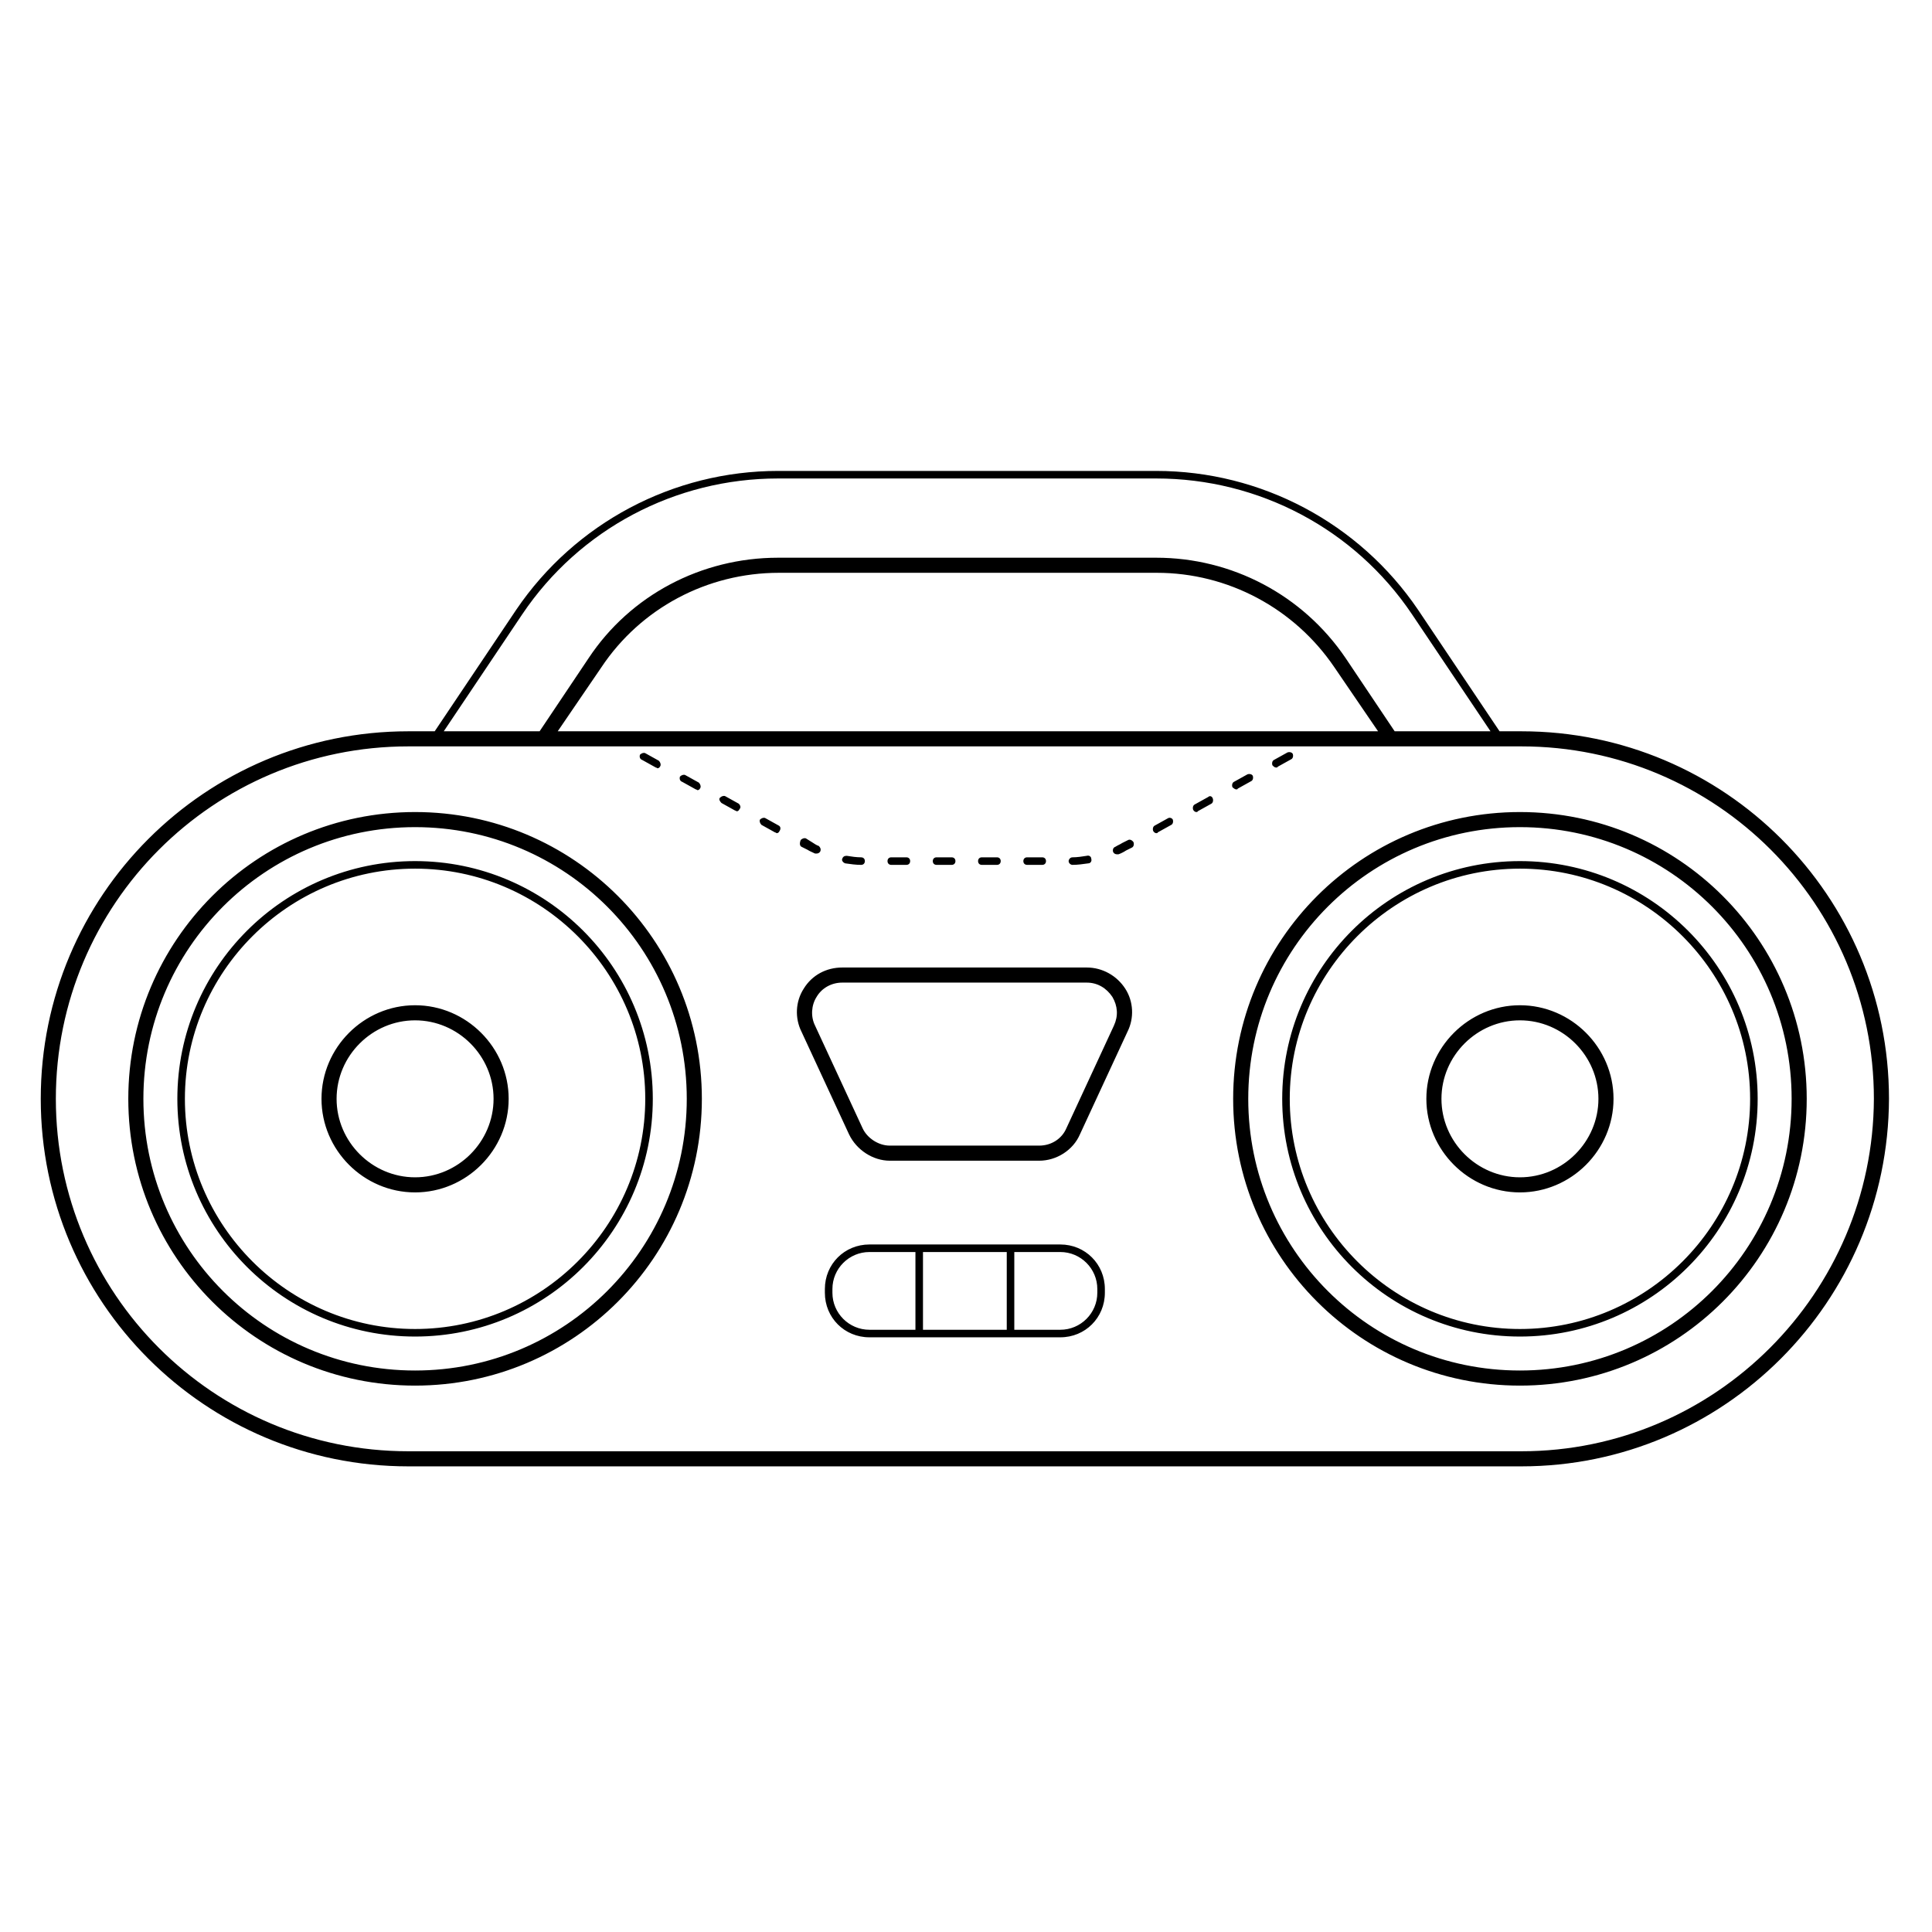 <?xml version="1.0" encoding="utf-8"?>
<!-- Generator: Adobe Illustrator 19.0.0, SVG Export Plug-In . SVG Version: 6.00 Build 0)  -->
<svg version="1.1" id="Camada_1" xmlns="http://www.w3.org/2000/svg" xmlns:xlink="http://www.w3.org/1999/xlink" x="0px" y="0px"
	 viewBox="0 0 256 256" style="enable-background:new 0 0 256 256;" xml:space="preserve">
<style type="text/css">
	
</style>
<path d="M201.4,107.6c-21,0-38,17-38,38s17,38,38,38s38-17,38-38S222.4,107.6,201.4,107.6z M201.4,181.6
	c-19.9,0-36-16.1-36-36s16.1-36,36-36s36,16.1,36,36S221.3,181.6,201.4,181.6z M201.4,114.1c-17.4,0-31.5,14.1-31.5,31.5
	s14.1,31.5,31.5,31.5s31.5-14.1,31.5-31.5S218.8,114.1,201.4,114.1z M201.4,176.1c-16.8,0-30.5-13.7-30.5-30.5s13.7-30.5,30.5-30.5
	s30.5,13.7,30.5,30.5S218.2,176.1,201.4,176.1z M201.4,133.2c-6.8,0-12.4,5.6-12.4,12.4s5.6,12.4,12.4,12.4
	c6.8,0,12.4-5.6,12.4-12.4C213.8,138.8,208.2,133.2,201.4,133.2z M201.4,156c-5.7,0-10.4-4.7-10.4-10.4s4.7-10.4,10.4-10.4
	c5.7,0,10.4,4.7,10.4,10.4S207.1,156,201.4,156z M55,107.6c-21,0-38,17-38,38s17,38,38,38s38-17,38-38S76,107.6,55,107.6z M55,181.6
	c-19.9,0-36-16.1-36-36s16.1-36,36-36s36,16.1,36,36S74.9,181.6,55,181.6z M55,114.1c-17.4,0-31.5,14.1-31.5,31.5
	s14.1,31.5,31.5,31.5s31.5-14.1,31.5-31.5S72.4,114.1,55,114.1z M55,176.1c-16.8,0-30.5-13.7-30.5-30.5s13.7-30.5,30.5-30.5
	s30.5,13.7,30.5,30.5S71.8,176.1,55,176.1z M55,133.2c-6.8,0-12.4,5.6-12.4,12.4S48.2,158,55,158s12.4-5.6,12.4-12.4
	C67.4,138.8,61.8,133.2,55,133.2z M55,156c-5.7,0-10.4-4.7-10.4-10.4s4.7-10.4,10.4-10.4s10.4,4.7,10.4,10.4S60.7,156,55,156z
	 M201.6,96.9h-2.9l-10.8-16.1c-7.8-11.5-20.8-18.4-34.7-18.4h-50.1c-13.9,0-26.9,6.9-34.7,18.4L57.6,96.9h-3.5
	c-26.9,0-48.7,21.8-48.7,48.7c0,26.9,21.8,48.7,48.7,48.7h147.5c26.8,0,48.6-21.8,48.7-48.7C250.3,118.7,228.5,96.9,201.6,96.9z
	 M69.2,81.4c7.6-11.3,20.3-18,33.9-18h50.1c13.6,0,26.3,6.7,33.9,18l10.4,15.5h-12.7l-6.5-9.7c-5.7-8.4-15.1-13.3-25.1-13.3h-50.1
	c-10.2,0-19.6,5-25.1,13.3l-6.5,9.7H58.8L69.2,81.4z M73.9,96.9l5.8-8.5c5.2-7.8,14-12.5,23.5-12.5h50.1c9.4,0,18.2,4.7,23.5,12.5
	l5.8,8.5H73.9z M201.6,192.3H54.1c-25.8,0-46.7-20.9-46.7-46.7c0-25.8,20.9-46.7,46.7-46.7h147.5c25.8,0,46.7,20.9,46.7,46.7
	C248.2,171.3,227.3,192.3,201.6,192.3z M140.5,164.9h-25.3c-3.3,0-5.9,2.6-5.9,5.9v0.5c0,3.3,2.6,5.9,5.9,5.9h25.3
	c3.3,0,5.9-2.6,5.9-5.9v-0.5C146.4,167.5,143.8,164.9,140.5,164.9z M133.4,165.9v10.3h-11.1v-10.3H133.4z M110.3,171.3v-0.5
	c0-2.7,2.2-4.9,4.9-4.9h6.1v10.3h-6.1C112.5,176.2,110.3,174,110.3,171.3z M145.4,171.3c0,2.7-2.2,4.9-4.9,4.9h-6.1v-10.3h6.1
	c2.7,0,4.9,2.2,4.9,4.9V171.3z M136.1,114.6h2c0.3,0,0.5-0.2,0.5-0.5s-0.2-0.5-0.5-0.5h-2c-0.3,0-0.5,0.2-0.5,0.5
	S135.8,114.6,136.1,114.6z M130.1,114.6h2c0.3,0,0.5-0.2,0.5-0.5s-0.2-0.5-0.5-0.5h-2c-0.3,0-0.5,0.2-0.5,0.5
	S129.8,114.6,130.1,114.6z M124.1,114.6h2c0.3,0,0.5-0.2,0.5-0.5s-0.2-0.5-0.5-0.5h-2c-0.3,0-0.5,0.2-0.5,0.5
	S123.8,114.6,124.1,114.6z M118.1,114.6h2c0.3,0,0.5-0.2,0.5-0.5s-0.2-0.5-0.5-0.5h-2c-0.3,0-0.5,0.2-0.5,0.5
	S117.8,114.6,118.1,114.6z M163.8,104.6c0.1,0,0.2,0,0.2-0.1l1.8-1c0.2-0.1,0.3-0.4,0.2-0.7c-0.1-0.2-0.4-0.3-0.7-0.2l-1.8,1
	c-0.2,0.1-0.3,0.4-0.2,0.7C163.5,104.5,163.7,104.6,163.8,104.6z M112,114.4c0.7,0.1,1.4,0.2,2.1,0.2l0,0c0.3,0,0.5-0.2,0.5-0.5
	s-0.2-0.5-0.5-0.5c-0.6,0-1.3-0.1-1.9-0.2c-0.3,0-0.5,0.1-0.6,0.4C111.5,114,111.7,114.3,112,114.4z M142.1,114.6L142.1,114.6
	c0.7,0,1.4-0.1,2.1-0.2c0.3,0,0.5-0.3,0.4-0.6c0-0.3-0.3-0.5-0.6-0.4c-0.6,0.1-1.3,0.2-1.9,0.2c-0.3,0-0.5,0.3-0.5,0.5
	C141.6,114.4,141.9,114.6,142.1,114.6z M169.1,101.7c0.1,0,0.2,0,0.2-0.1l1.8-1c0.2-0.1,0.3-0.4,0.2-0.7c-0.1-0.2-0.4-0.3-0.7-0.2
	l-1.8,1c-0.2,0.1-0.3,0.4-0.2,0.7C168.8,101.6,168.9,101.7,169.1,101.7z M154.8,108.4l-1.8,1c-0.2,0.1-0.3,0.4-0.2,0.7
	c0.1,0.2,0.3,0.3,0.4,0.3c0.1,0,0.2,0,0.2-0.1l1.8-1c0.2-0.1,0.3-0.4,0.2-0.7C155.3,108.4,155,108.3,154.8,108.4z M103.2,109.4
	l-1.8-1c-0.2-0.1-0.5,0-0.7,0.2c-0.1,0.2,0,0.5,0.2,0.7l1.8,1c0.1,0,0.2,0.1,0.2,0.1c0.2,0,0.3-0.1,0.4-0.3
	C103.5,109.8,103.4,109.5,103.2,109.4z M97.9,106.5l-1.8-1c-0.2-0.1-0.5,0-0.7,0.2s0,0.5,0.2,0.7l1.8,1c0.1,0,0.2,0.1,0.2,0.1
	c0.2,0,0.3-0.1,0.4-0.3C98.2,107,98.1,106.7,97.9,106.5z M149.5,111.3l-0.8,0.4c-0.3,0.2-0.6,0.3-0.9,0.5c-0.3,0.1-0.4,0.4-0.3,0.7
	c0.1,0.2,0.3,0.3,0.5,0.3c0.1,0,0.1,0,0.2,0c0.3-0.1,0.7-0.3,1-0.5l0.8-0.4c0.2-0.1,0.3-0.4,0.2-0.7
	C150,111.3,149.7,111.2,149.5,111.3z M90.4,103.6l1.8,1c0.1,0,0.2,0.1,0.2,0.1c0.2,0,0.3-0.1,0.4-0.3c0.1-0.2,0-0.5-0.2-0.7l-1.8-1
	c-0.2-0.1-0.5,0-0.7,0.2C90,103.2,90.1,103.5,90.4,103.6z M106.2,112.2l0.8,0.4c0.3,0.2,0.6,0.3,1,0.5c0.1,0,0.1,0,0.2,0
	c0.2,0,0.4-0.1,0.5-0.3c0.1-0.3,0-0.5-0.2-0.7c-0.3-0.1-0.6-0.3-0.9-0.5l-0.8-0.5c-0.2-0.1-0.5,0-0.7,0.2
	C105.9,111.8,106,112.1,106.2,112.2z M85.1,100.7l1.8,1c0.1,0,0.2,0.1,0.2,0.1c0.2,0,0.3-0.1,0.4-0.3c0.1-0.2,0-0.5-0.2-0.7l-1.8-1
	c-0.2-0.1-0.5,0-0.7,0.2C84.7,100.3,84.8,100.6,85.1,100.7z M160.1,105.6l-1.8,1c-0.2,0.1-0.3,0.4-0.2,0.7c0.1,0.2,0.3,0.3,0.4,0.3
	s0.2,0,0.2-0.1l1.8-1c0.2-0.1,0.3-0.4,0.2-0.7C160.6,105.5,160.3,105.4,160.1,105.6z M144,128.2h-32.4c-2.1,0-4,1-5.1,2.8
	c-1.1,1.7-1.2,3.9-0.3,5.7l6.3,13.6c1,2.1,3.2,3.5,5.4,3.5h19.8c2.3,0,4.5-1.4,5.4-3.5l6.3-13.6c0.9-1.8,0.8-4-0.3-5.7
	C148,129.3,146.1,128.2,144,128.2z M147.6,135.9l-6.3,13.6c-0.6,1.4-2,2.3-3.6,2.3h-19.8c-1.5,0-3-1-3.6-2.3l-6.3-13.6
	c-0.6-1.2-0.5-2.7,0.2-3.8c0.7-1.2,2-1.9,3.4-1.9H144c1.4,0,2.6,0.7,3.4,1.9C148.1,133.3,148.2,134.6,147.6,135.9z"/>
</svg>
